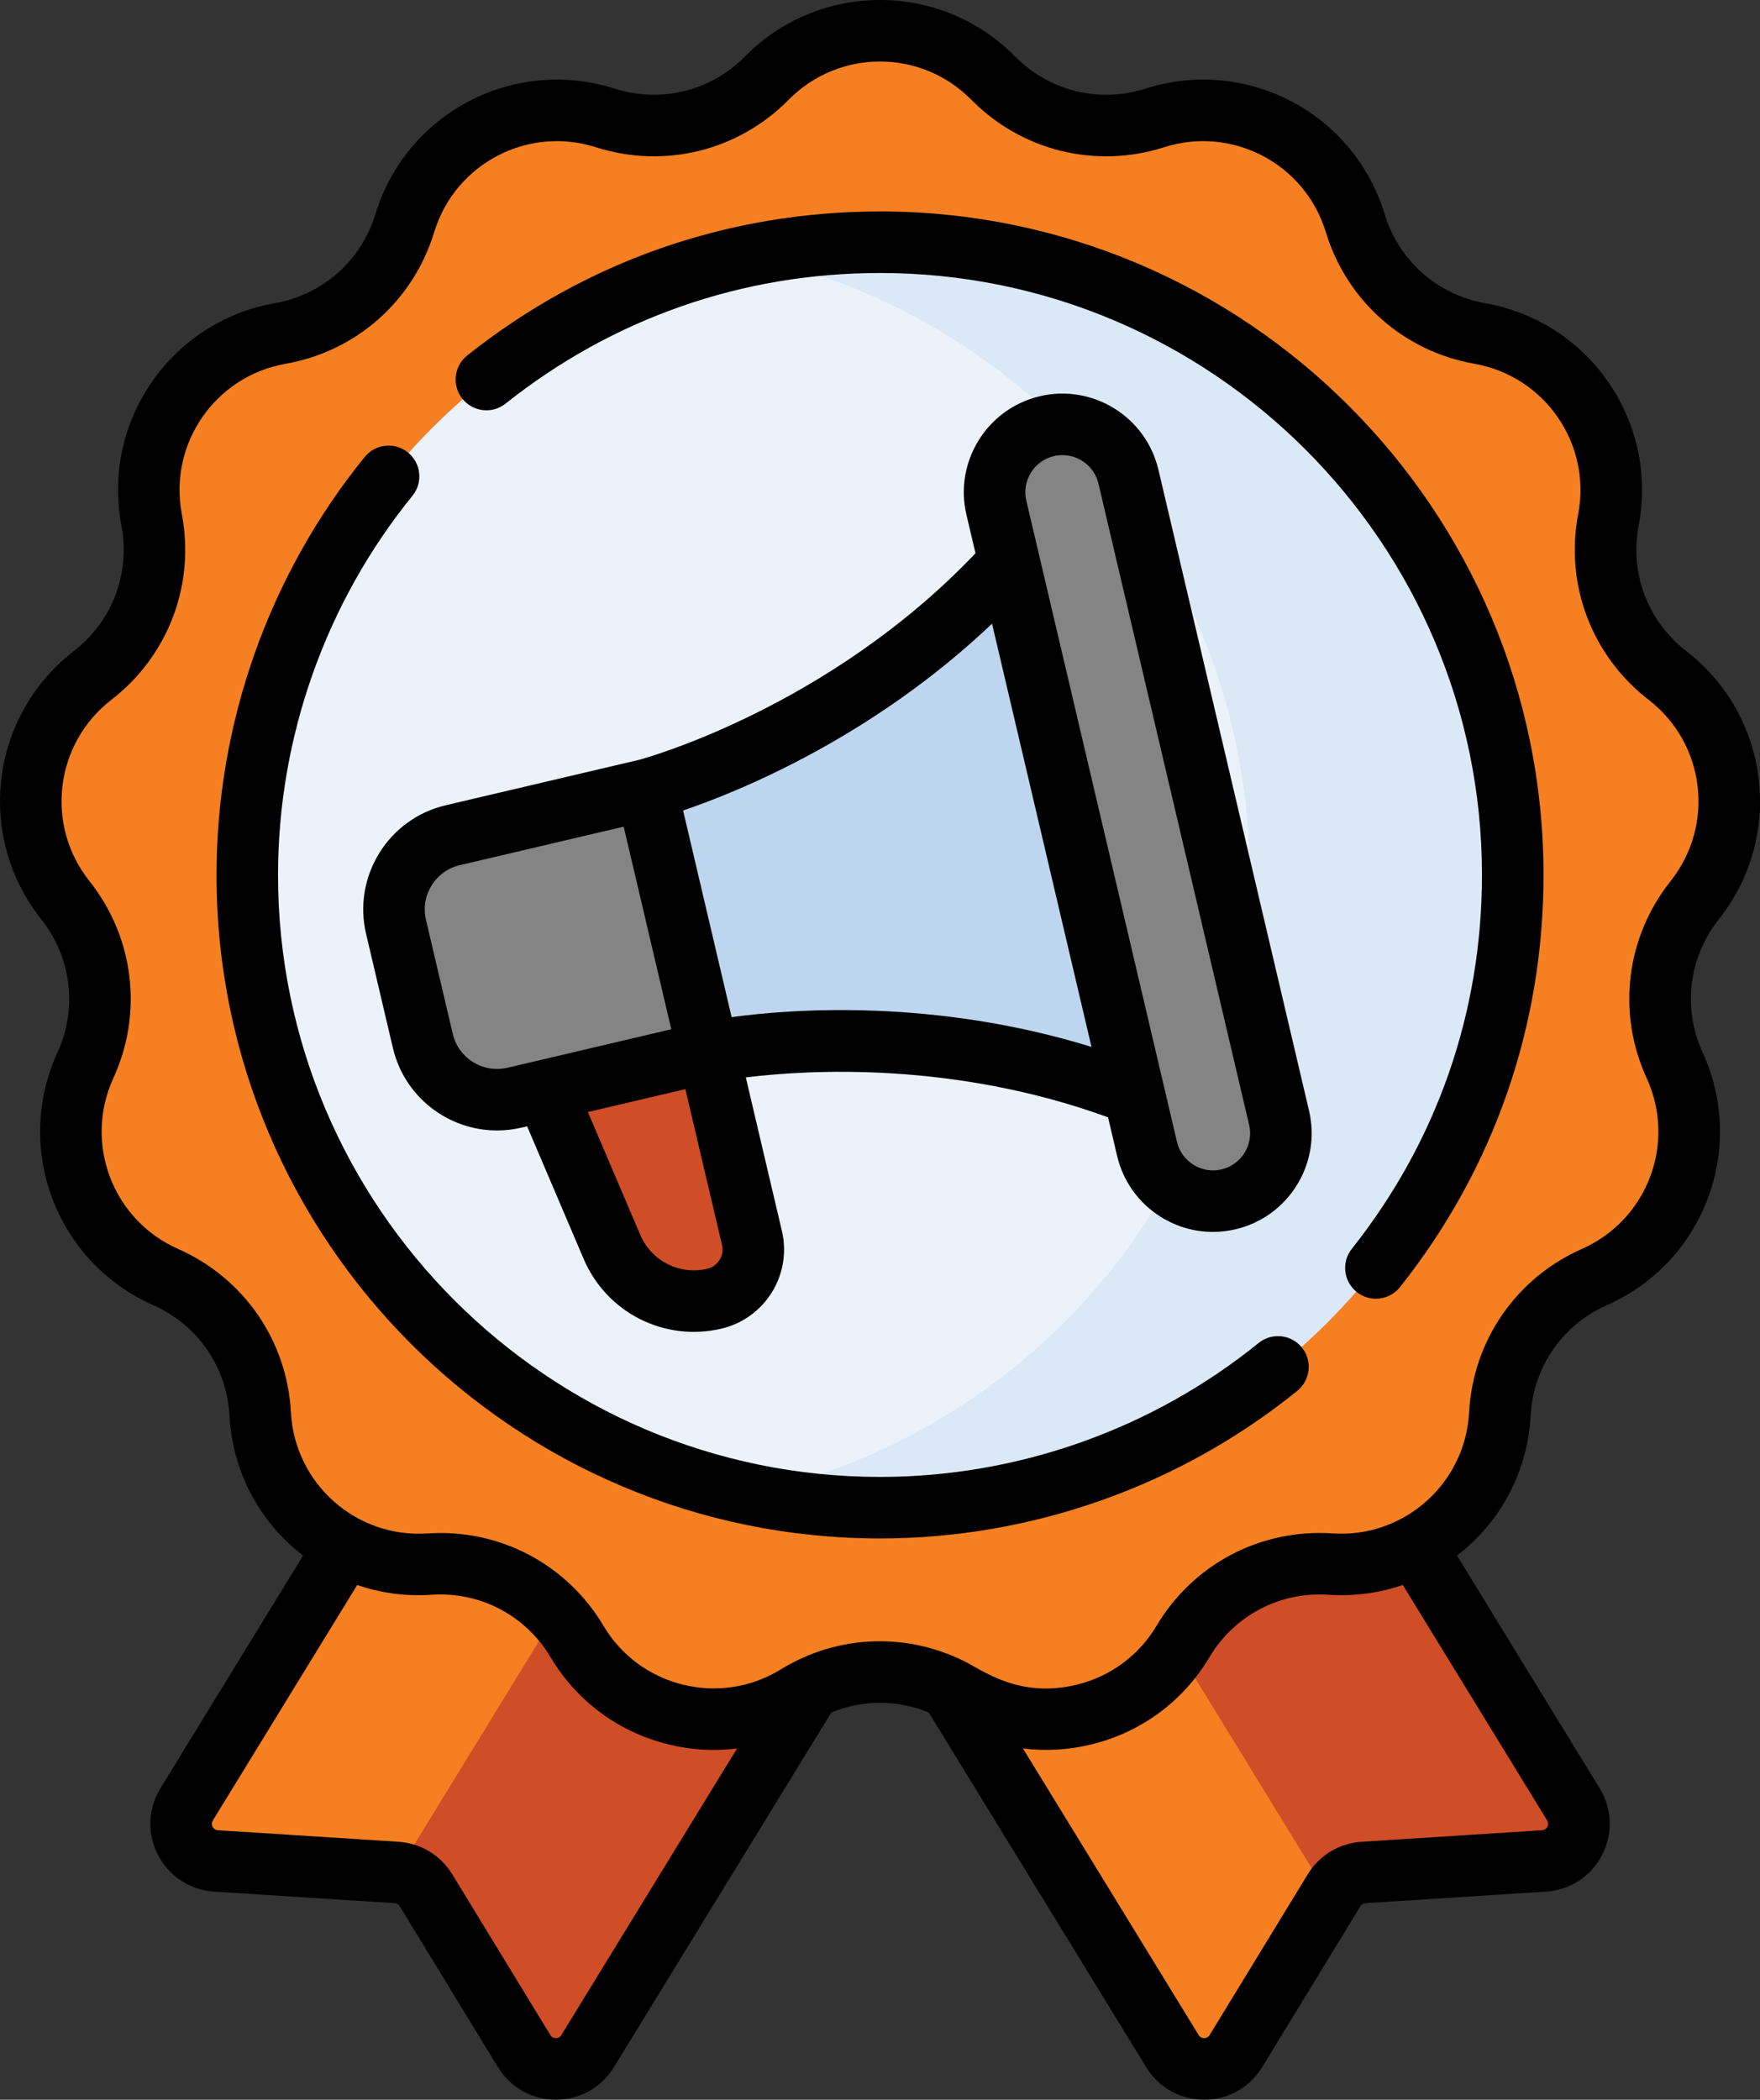 <?xml version="1.0" encoding="UTF-8"?>
<svg id="Layer_2" data-name="Layer 2" xmlns="http://www.w3.org/2000/svg" viewBox="0 0 557.32 664.9">
  <rect x="0" y="0" width="557.32" height="664.9" fill="#333333" stroke="none"/>
  <defs>
    <style>
      .cls-1 {
        fill: #ebf2fa;
      }

      .cls-1, .cls-2, .cls-3, .cls-4, .cls-5, .cls-6, .cls-7 {
        stroke-width: 0px;
      }

      .cls-2 {
        fill: #000;
      }

      .cls-3 {
        fill: #bed5ef;
      }

      .cls-4 {
        fill: #f57f21;
      }

      .cls-5 {
        fill: #848484;
      }

      .cls-6 {
        fill: #cf4e27;
      }

      .cls-7 {
        fill: #dbe8f6;
      }
    </style>
  </defs>
  <g id="Layer_1-2" data-name="Layer 1">
    <g>
      <g>
        <g>
          <path class="cls-4" d="M165.97,649.52l-31.09-50.96c-2-3.28-5.47-5.37-9.3-5.62l-57.19-3.66c-8.85-.57-13.92-10.34-9.29-17.91l138.46-225.86,127.1,77.92-138.61,226.11c-4.6,7.5-15.51,7.49-20.09-.02h0Z"/>
          <path class="cls-6" d="M125.76,592.97c3.76.3,7.15,2.37,9.12,5.6l31.09,50.95c4.58,7.51,15.49,7.53,20.09.02l138.61-226.11-69.04-42.32-129.88,211.86Z"/>
          <path class="cls-4" d="M391.36,649.52l31.09-50.96c2-3.28,5.47-5.37,9.3-5.62l57.19-3.66c8.85-.57,13.92-10.34,9.29-17.91l-138.46-225.86-127.1,77.92,138.61,226.11c4.6,7.5,15.51,7.49,20.09-.02h0Z"/>
          <path class="cls-6" d="M498.22,571.38l-138.46-225.86-69.23,42.44,130.52,212.91,1.4-2.3c2-3.28,5.47-5.37,9.3-5.62l57.19-3.66c8.85-.56,13.92-10.34,9.29-17.91h0Z"/>
        </g>
        <g>
          <path class="cls-4" d="M314.51,24.75c13.32,13.5,33.09,18.37,51.15,12.61,26.75-8.53,55.31,6.46,63.49,33.32,5.52,18.14,20.76,31.64,39.44,34.94,27.65,4.88,45.98,31.42,40.73,59.01-3.54,18.63,3.68,37.67,18.68,49.26,22.22,17.17,26.11,49.19,8.64,71.18-11.79,14.85-14.25,35.06-6.35,52.3,11.7,25.53.26,55.69-25.42,67.04-17.34,7.67-28.91,24.42-29.93,43.36-1.51,28.04-25.65,49.43-53.67,47.54-18.92-1.27-36.95,8.19-46.65,24.48-14.36,24.13-45.68,31.85-69.61,17.16-16.16-9.92-36.52-9.92-52.68,0-23.93,14.69-55.25,6.97-69.61-17.16-9.7-16.29-27.73-25.76-46.65-24.48-28.02,1.88-52.16-19.51-53.67-47.54-1.02-18.94-12.59-35.69-29.93-43.36-25.68-11.35-37.12-41.51-25.42-67.04,7.9-17.24,5.44-37.45-6.35-52.3-17.46-21.99-13.58-54.01,8.64-71.18,15-11.59,22.23-30.63,18.68-49.26-5.25-27.58,13.08-54.13,40.73-59.01,18.67-3.29,33.92-16.8,39.44-34.94,8.17-26.86,36.74-41.85,63.49-33.32,18.07,5.76,37.84.89,51.15-12.61,19.72-19.99,51.98-19.99,71.7,0Z"/>
          <g>
            <circle class="cls-1" cx="278.66" cy="277.07" r="200.36"/>
            <path class="cls-7" d="M278.66,76.71c-14.29,0-28.22,1.51-41.66,4.35,90.66,19.17,158.7,99.64,158.7,196.01s-68.04,176.84-158.7,196.01c13.44,2.84,27.37,4.35,41.66,4.35,110.66,0,200.36-89.7,200.36-200.36s-89.7-200.36-200.36-200.36h0Z"/>
            <g>
              <path class="cls-6" d="M238.1,392.01l-21.41-91.1-57.24,13.45,34.33,80.51c5.38,12.61,19.04,19.53,32.39,16.39,8.61-2.02,13.95-10.64,11.93-19.25h0Z"/>
              <path class="cls-5" d="M232.68,331.2l-69.8,16.4c-12.97,3.05-25.95-4.99-28.99-17.96l-8.5-36.17c-3.05-12.97,4.99-25.95,17.96-28.99l69.8-16.4,19.53,83.12Z"/>
              <path class="cls-3" d="M333.12,161.62c-51.32,68.59-128.37,88.44-128.37,88.44l19.53,83.12s77.83-16.55,154.33,22.01l-45.48-193.57Z"/>
              <path class="cls-5" d="M389.03,379.79c-11.55,2.71-23.11-4.45-25.82-16l-47.7-203.02c-2.71-11.55,4.45-23.11,16-25.82,11.55-2.71,23.11,4.45,25.82,16l47.7,203.02c2.71,11.55-4.45,23.11-16,25.82h0Z"/>
            </g>
          </g>
        </g>
      </g>
      <g>
        <path class="cls-2" d="M366.81,148.72c-3.94-16.76-20.77-27.19-37.53-23.25-16.76,3.94-27.19,20.78-23.25,37.53l2.87,12.2c-46.55,48.95-104.67,64.91-106.48,65.4l-61.29,14.4c-18.17,4.27-29.48,22.53-25.21,40.7l8.5,36.17c3.66,15.58,17.6,26.11,32.96,26.11,2.56,0,5.15-.29,7.75-.9l1.79-.42,17.92,42.03c7.23,16.95,25.52,26.29,43.57,22.05,13.85-3.25,22.44-17.1,19.18-30.96l-11.42-48.6c19.58-2.42,65.73-5.19,114.7,12.63l2.87,12.2c1.91,8.12,6.86,15.01,13.95,19.4,5,3.1,10.64,4.69,16.38,4.69,2.4,0,4.81-.28,7.2-.84,16.76-3.94,27.19-20.78,23.25-37.53l-47.7-203.02ZM160.66,338.12c-7.71,1.81-15.47-2.99-17.28-10.71l-8.5-36.16c-1.81-7.72,2.99-15.47,10.71-17.28l51.91-12.2,15.07,64.16-51.91,12.2ZM223.95,401.78c-8.76,2.05-17.67-2.45-21.2-10.73l-16.59-38.91,30.87-7.25,11.6,49.35c.8,3.37-1.29,6.74-4.67,7.54h0ZM231.68,322.09l-15.37-65.43c18.12-6.18,60.01-23.27,97.83-59.16l31.49,134.01c-50.07-15.41-95-12-113.94-9.42ZM386.81,370.31c-3.05.72-6.2.2-8.87-1.45-2.67-1.65-4.53-4.24-5.25-7.3l-4.03-17.17s0,0,0-.01l-43.67-185.84c-1.48-6.3,2.44-12.63,8.74-14.11.9-.21,1.8-.31,2.69-.31,5.33,0,10.16,3.65,11.43,9.06l47.7,203.01c1.48,6.3-2.44,12.64-8.75,14.12h0Z"/>
        <path class="cls-2" d="M544.27,291.11c20.86-26.26,16.23-64.43-10.31-84.94-12.17-9.4-17.94-24.63-15.07-39.74,6.27-32.95-15.58-64.59-48.61-70.42-15.14-2.67-27.33-13.47-31.81-28.18-9.76-32.08-43.81-49.96-75.76-39.76-14.65,4.68-30.46.78-41.26-10.17-23.55-23.87-62.01-23.87-85.56,0-10.8,10.95-26.61,14.84-41.26,10.17-31.95-10.19-66,7.68-75.76,39.76-4.48,14.71-16.67,25.51-31.81,28.18-33.03,5.82-54.87,37.47-48.61,70.42,2.87,15.11-2.9,30.33-15.07,39.74-26.54,20.5-31.17,58.68-10.31,84.94,9.56,12.04,11.53,28.21,5.12,42.19-13.97,30.49-.33,66.45,30.34,80,14.07,6.22,23.32,19.62,24.14,34.97.93,17.34,9.11,33.35,23.3,44.34l-45.16,73.67c-8.48,13.83.81,31.68,16.97,32.72l57.19,3.66c.66.04,1.26.41,1.61.97l31.09,50.95c8.39,13.75,28.31,13.74,36.71.04l68.86-112.33c9.91-4.1,20.96-4.1,30.87,0l68.86,112.33c8.4,13.7,28.33,13.7,36.71-.04l31.09-50.95c.35-.57.95-.93,1.61-.97l57.19-3.66c16.19-1.04,25.43-18.91,16.97-32.72l-45.16-73.67c14.18-10.98,22.37-26.98,23.3-44.34.82-15.36,10.08-28.76,24.14-34.97,30.68-13.56,44.31-49.51,30.34-80-6.4-13.98-4.44-30.15,5.13-42.19ZM177.76,644.45c-.49.8-1.22.97-1.74.97h0c-.52,0-1.24-.17-1.74-.98l-31.09-50.95c-3.65-5.98-10-9.82-16.99-10.26l-57.19-3.66c-1.53-.1-2.42-1.77-1.61-3.1l45.71-74.56c7.47,2.57,15.46,3.65,23.59,3.1,15.35-1.05,29.76,6.54,37.63,19.75,8.29,13.92,21.52,23.73,37.26,27.61,7.45,1.84,14.61,2.19,21.81,1.3l-55.65,90.78ZM489.92,576.47c.81,1.32-.07,3-1.61,3.1l-57.19,3.66c-6.99.45-13.35,4.28-16.99,10.26l-31.09,50.95c-.8,1.31-2.68,1.3-3.47,0l-55.65-90.77c7.19.89,14.56.48,21.81-1.31,15.74-3.88,28.97-13.68,37.26-27.61,7.87-13.21,22.28-20.78,37.63-19.75,8.13.55,16.12-.53,23.59-3.1l45.71,74.56ZM521.44,341.41c9.44,20.61.22,44.91-20.51,54.08-20.81,9.2-34.5,29.02-35.72,51.74-1.22,22.61-20.66,39.88-43.29,38.35-22.69-1.52-44.03,9.67-55.67,29.22-5.6,9.41-14.55,16.04-25.18,18.66-18.41,4.53-29.91-4.58-36.16-7.63,0,0-.01,0-.02,0-18.74-9.13-40.23-7.88-57.66,2.82-9.34,5.73-20.34,7.44-30.97,4.82-10.63-2.62-19.58-9.25-25.18-18.66-11.64-19.55-32.97-30.75-55.67-29.22-22.6,1.54-42.07-15.71-43.29-38.35-1.22-22.72-14.91-42.55-35.72-51.74-20.73-9.16-29.95-33.47-20.51-54.08,9.48-20.68,6.57-44.6-7.58-62.42-14.1-17.75-10.97-43.55,6.97-57.41,18-13.91,26.55-36.44,22.3-58.79-4.24-22.27,10.53-43.66,32.85-47.6,22.41-3.95,40.44-19.92,47.06-41.69,6.6-21.68,29.61-33.77,51.21-26.88,21.68,6.91,45.07,1.15,61.05-15.05,15.92-16.14,41.91-16.13,57.83,0h0c15.98,16.2,39.37,21.96,61.05,15.05,21.6-6.89,44.61,5.19,51.21,26.88,6.62,21.77,24.66,37.74,47.06,41.69,22.32,3.94,37.09,25.33,32.85,47.6-4.25,22.35,4.29,44.88,22.3,58.79,17.94,13.86,21.07,39.66,6.97,57.41-14.15,17.82-17.06,41.73-7.58,62.42h0Z"/>
        <path class="cls-2" d="M398.55,425.28c-33.77,27.35-76.34,42.41-119.89,42.41-105.11,0-190.62-85.51-190.62-190.62,0-43.63,15.12-86.28,42.57-120.08,3.39-4.18,2.76-10.31-1.42-13.7-4.18-3.39-10.31-2.75-13.7,1.42-30.26,37.26-46.93,84.27-46.93,132.36,0,115.85,94.25,210.1,210.1,210.1,47.99,0,94.93-16.61,132.15-46.76,4.18-3.39,4.82-9.52,1.44-13.7-3.39-4.18-9.52-4.82-13.7-1.44h0Z"/>
        <path class="cls-2" d="M278.66,66.97c-48.01,0-93.2,15.76-130.7,45.59-4.21,3.35-4.91,9.48-1.56,13.69,3.35,4.21,9.48,4.91,13.69,1.56,34.01-27.05,75.01-41.36,118.57-41.36,105.11,0,190.62,85.51,190.62,190.62,0,43.48-14.25,84.42-41.22,118.4-3.34,4.21-2.64,10.34,1.58,13.68,1.79,1.42,3.93,2.11,6.05,2.11,2.87,0,5.71-1.26,7.64-3.69,29.73-37.46,45.44-82.59,45.44-130.51,0-115.85-94.25-210.1-210.1-210.1h0Z"/>
      </g>
    </g>
  </g>
</svg>